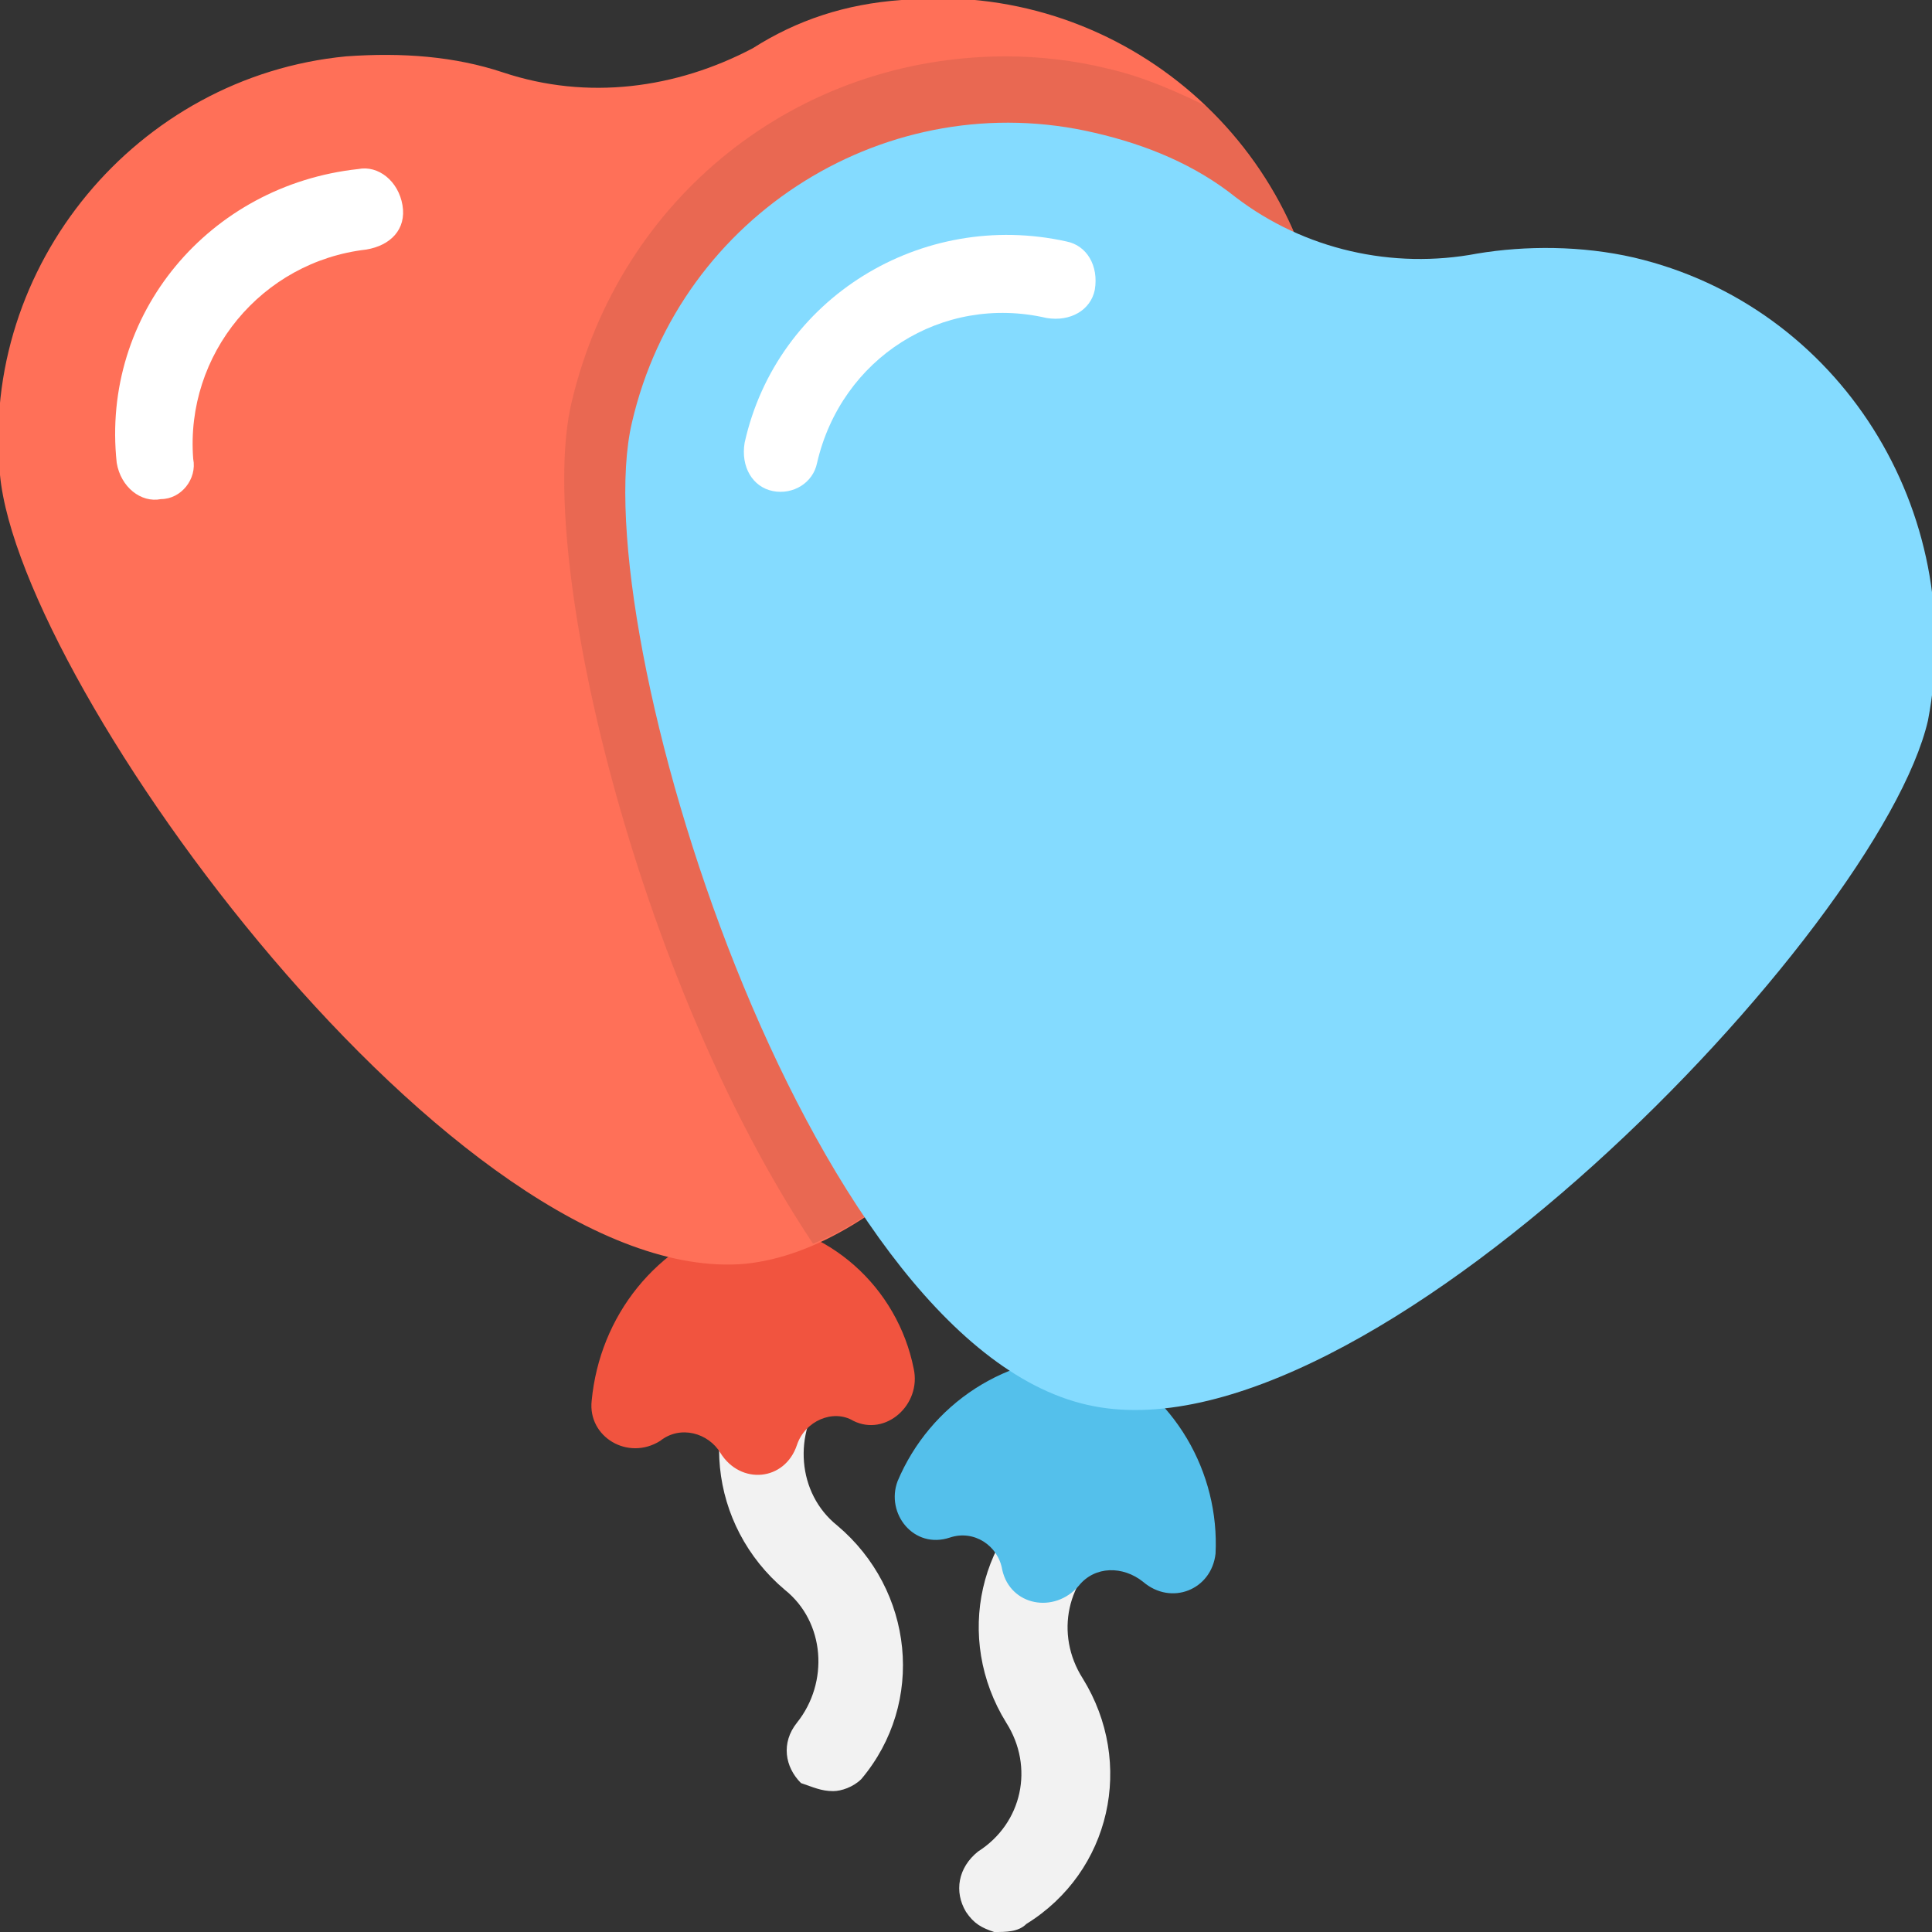 <?xml version="1.0" encoding="utf-8"?>
<!-- Generator: Adobe Illustrator 18.0.0, SVG Export Plug-In . SVG Version: 6.00 Build 0)  -->
<!DOCTYPE svg PUBLIC "-//W3C//DTD SVG 1.1//EN" "http://www.w3.org/Graphics/SVG/1.1/DTD/svg11.dtd">
<svg version="1.1" id="Layer_1" xmlns="http://www.w3.org/2000/svg" xmlns:xlink="http://www.w3.org/1999/xlink" x="0px" y="0px"
	 viewBox="0 0 48 48" enable-background="new 0 0 48 48" xml:space="preserve">
<rect x="0" y="0" width="48" height="48" fill="#333333" stroke="none"/>
<g>
	<g>
		<path fill="#F2F2F2" d="M20.7,44.5c-0.3,0-0.5-0.1-0.8-0.2c-0.4-0.4-0.5-1-0.1-1.5c0.8-1,0.7-2.5-0.3-3.3
			c-1.9-1.6-2.2-4.4-0.6-6.3c0.4-0.4,1-0.5,1.5-0.1s0.5,1,0.1,1.5c-0.8,1-0.7,2.5,0.3,3.3c1.9,1.6,2.2,4.4,0.6,6.3
			C21.2,44.4,20.9,44.5,20.7,44.5z"/>
	</g>
	<path fill="#F1543F" d="M18.4,30.3L18.4,30.3C18.4,30.3,18.4,30.3,18.4,30.3L18.4,30.3L18.4,30.3L18.4,30.3L18.4,30.3
		c-2.1,0.6-3.5,2.4-3.7,4.5c-0.1,0.9,0.9,1.5,1.7,1c0,0,0,0,0,0c0.5-0.4,1.2-0.2,1.5,0.3c0,0,0,0,0,0c0.5,0.8,1.6,0.7,1.9-0.2
		c0,0,0,0,0,0c0.2-0.6,0.9-0.9,1.4-0.6c0,0,0,0,0,0c0.8,0.4,1.7-0.4,1.5-1.3C22.3,32,20.6,30.4,18.4,30.3z"/>
	<path fill="#FF7058" d="M22.4,0c-1.4,0.1-2.6,0.5-3.7,1.2c-1.9,1-4.1,1.3-6.2,0.6C11.3,1.4,10,1.3,8.6,1.4C3.4,1.9-0.5,6.6,0,11.8
		c0.5,5.3,11.4,20.2,18.5,19.6c7.1-0.7,14.9-17.5,14.4-22.7C32.4,3.4,27.7-0.5,22.4,0z"/>
	<g>
		<path fill="#FFFFFF" d="M4,12.4c-0.5,0.1-1-0.3-1.1-0.9c-0.4-3.7,2.3-6.9,6-7.3c0.5-0.1,1,0.3,1.1,0.9s-0.3,1-0.9,1.1
			c-2.6,0.3-4.5,2.6-4.3,5.2C4.9,11.9,4.5,12.4,4,12.4z"/>
	</g>
	<path opacity="0.1" fill="#231F20" d="M32.9,8.6c-0.2-2.3-1.3-4.4-2.8-5.9c-0.8-0.4-1.7-0.8-2.6-1c-0.8-0.2-1.7-0.3-2.5-0.3
		c-5.2,0-9.6,3.5-10.8,8.6c-0.9,3.8,1.6,14.3,6,20.9C26.7,28.2,33.3,13.5,32.9,8.6z"/>
	<g>
		<path fill="#F2F2F2" d="M24.7,48c-0.3-0.1-0.5-0.2-0.7-0.5c-0.3-0.5-0.2-1.1,0.3-1.5c1.1-0.7,1.4-2.1,0.7-3.2
			c-1.3-2.1-0.7-4.8,1.4-6.1c0.5-0.3,1.1-0.2,1.5,0.3s0.2,1.1-0.3,1.5c-1.1,0.7-1.4,2.1-0.7,3.2c1.3,2.1,0.7,4.8-1.4,6.1
			C25.3,48,25,48,24.7,48z"/>
	</g>
	<path fill="#54C0EB" d="M27.2,33.7L27.2,33.7L27.2,33.7L27.2,33.7L27.2,33.7L27.2,33.7L27.2,33.7c-2.2-0.1-4.1,1.2-4.9,3.1
		c-0.3,0.8,0.4,1.7,1.3,1.4c0,0,0,0,0,0c0.6-0.2,1.2,0.2,1.3,0.8c0,0,0,0,0,0c0.2,0.9,1.3,1.1,1.9,0.4c0,0,0,0,0,0
		c0.4-0.5,1.1-0.5,1.6-0.1c0,0,0,0,0,0c0.7,0.6,1.7,0.2,1.8-0.7C30.3,36.6,29.2,34.6,27.2,33.7z"/>
	<path fill="#84DBFF" d="M40.6,6.4c-1.3-0.3-2.7-0.3-3.9-0.1c-2.1,0.4-4.3-0.1-6-1.4c-1-0.8-2.2-1.3-3.5-1.6
		c-5.1-1.2-10.3,2-11.5,7.2c-1.2,5.1,4.3,22.8,11.3,24.4c6.9,1.6,19.7-11.8,20.9-17C48.9,12.7,45.7,7.6,40.6,6.4z"/>
	<g>
		<path fill="#FFFFFF" d="M19.2,12.2c-0.5-0.1-0.8-0.6-0.7-1.2c0.8-3.6,4.4-5.8,8-5c0.5,0.1,0.8,0.6,0.7,1.2
			c-0.1,0.5-0.6,0.8-1.2,0.7c-2.6-0.6-5.1,1-5.7,3.6C20.2,12,19.7,12.3,19.2,12.2z"/>
	</g>
</g>
</svg>
